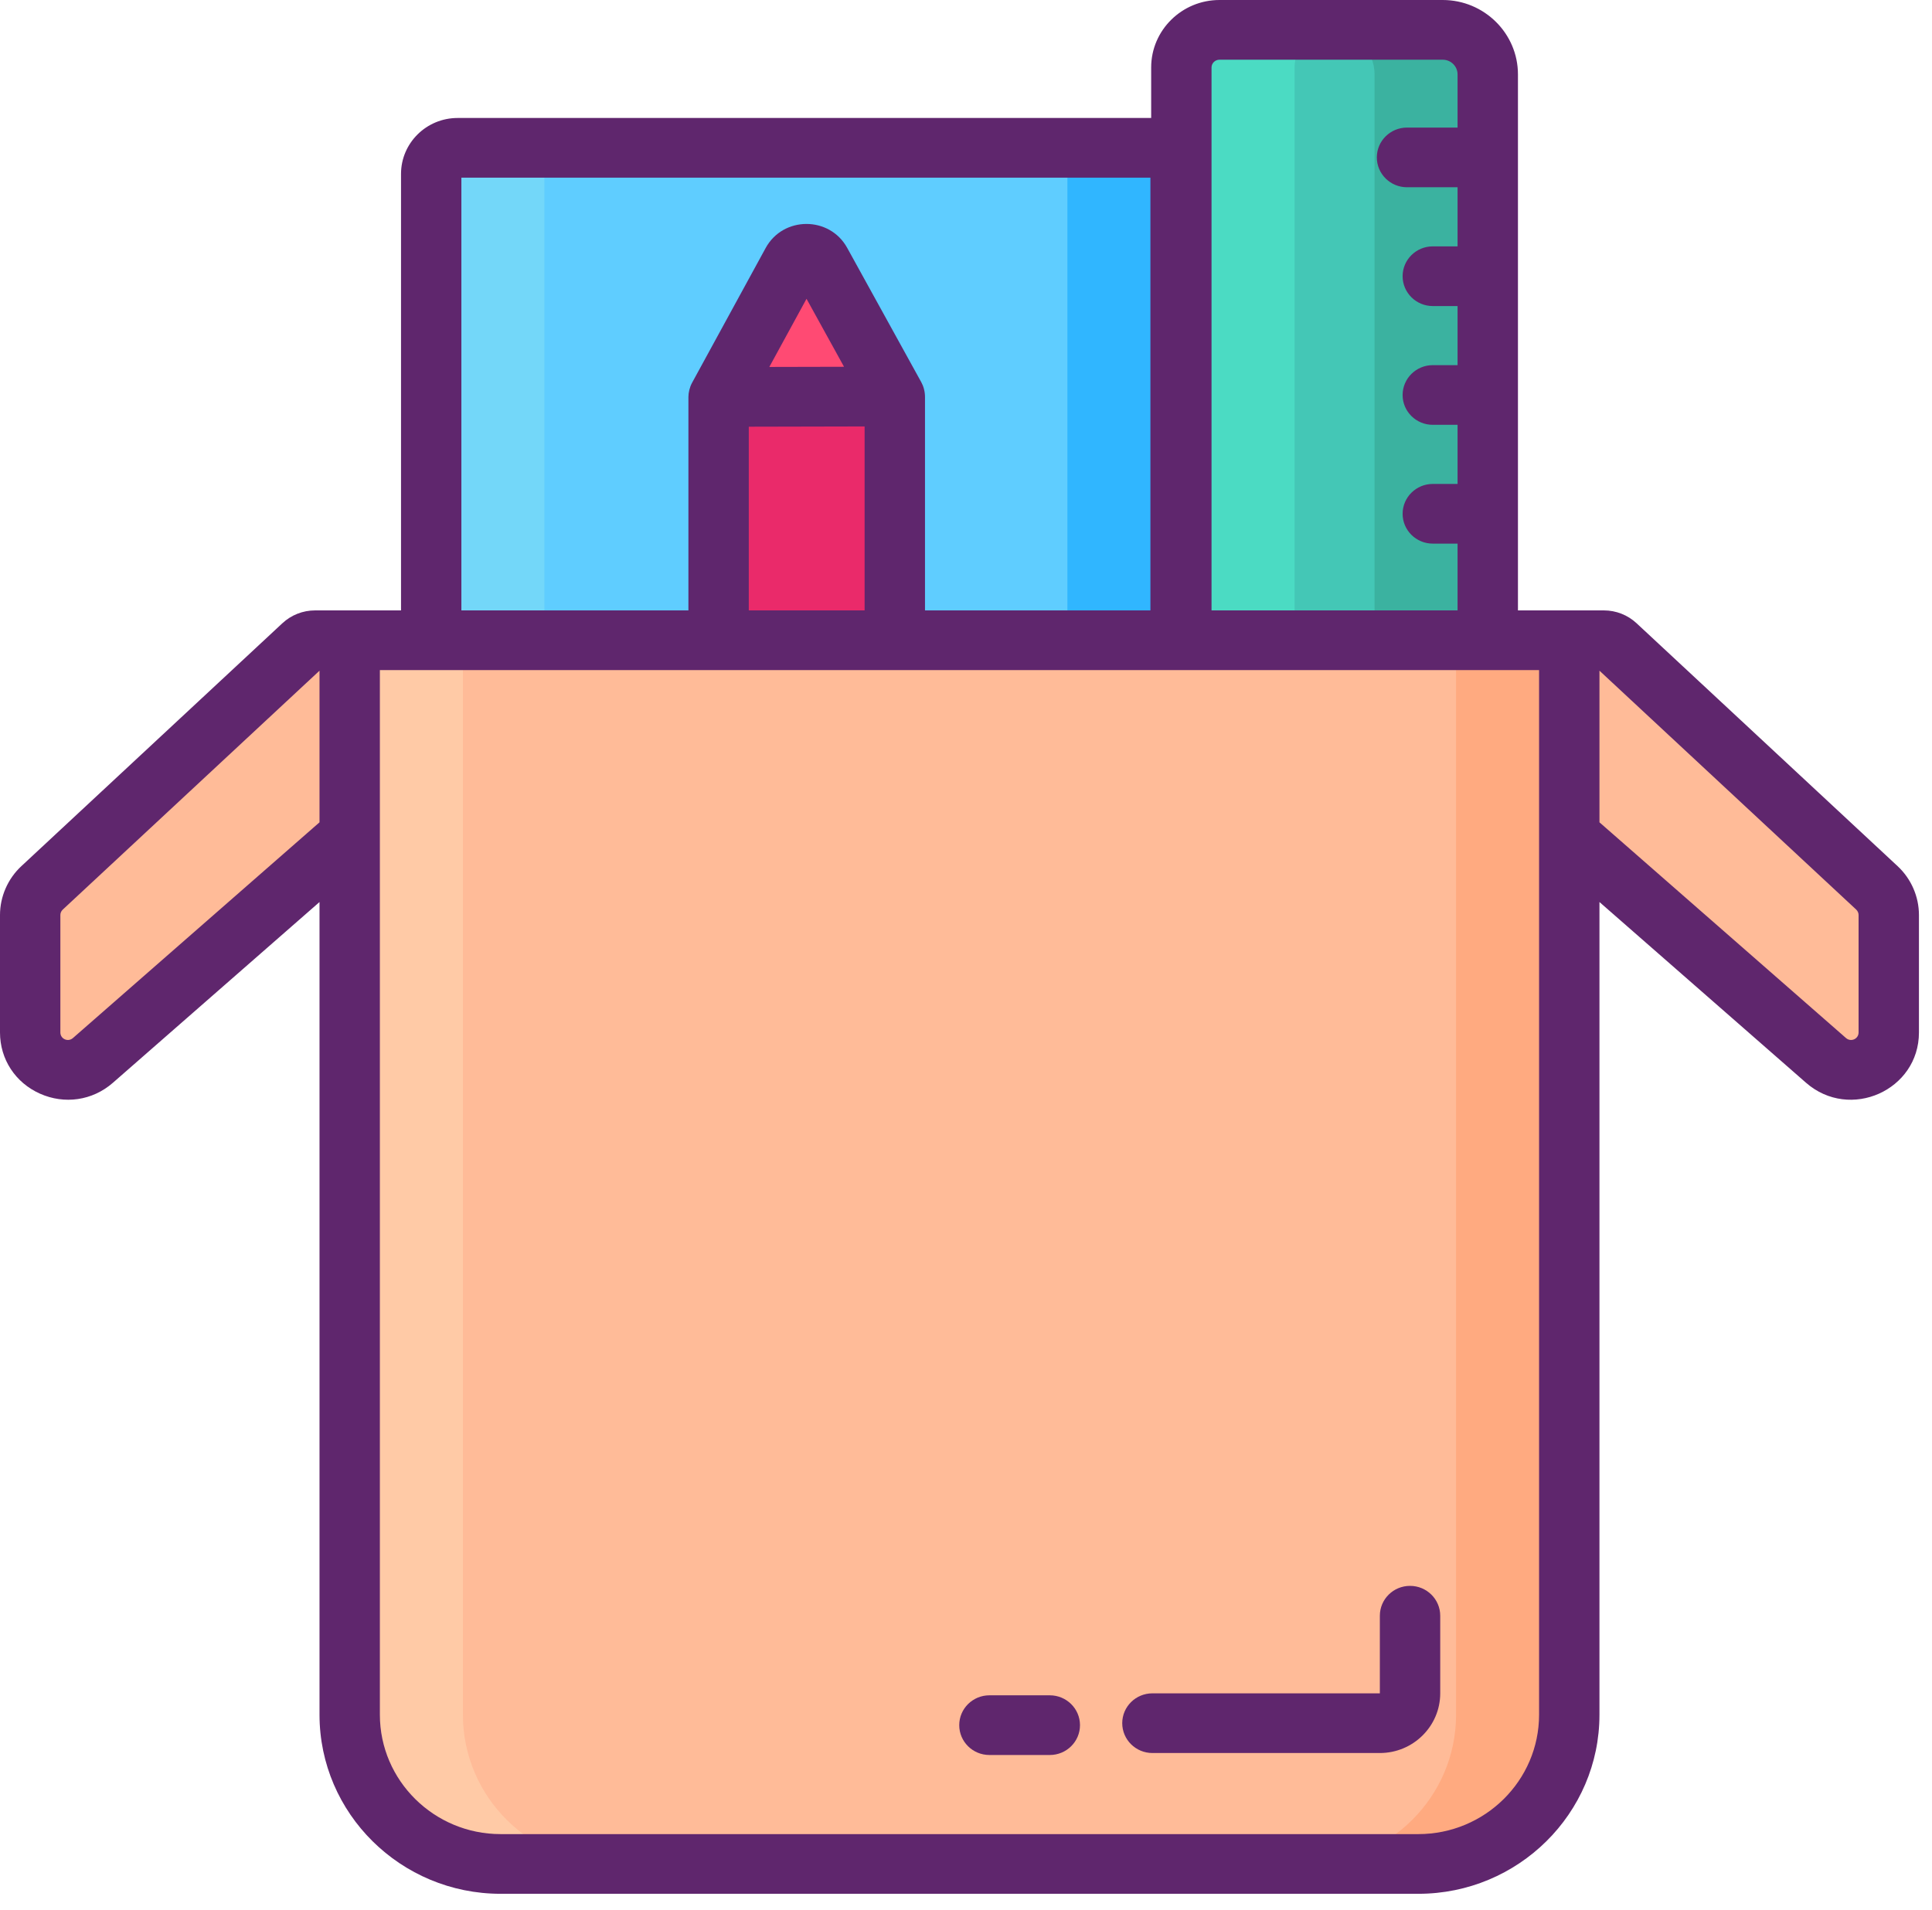 <svg width="90" height="89" viewBox="0 0 90 89" fill="none" xmlns="http://www.w3.org/2000/svg">
<path d="M67.206 74.299H55.033V3.146C55.033 2.176 55.828 1.39 56.808 1.39H67.207C68.366 1.39 69.306 2.32 69.306 3.466V72.223C69.305 73.369 68.365 74.299 67.206 74.299Z" fill="#44C7B6"/>
<path d="M62.081 1.392C61.1 1.392 60.306 2.177 60.306 3.144V74.299H55.032V3.144C55.032 2.177 55.827 1.392 56.808 1.392H62.081Z" fill="#4BDBC3"/>
<path d="M69.306 3.467V72.223C69.306 73.371 68.367 74.299 67.207 74.299H61.934C63.094 74.299 64.032 73.371 64.032 72.223V3.467C64.032 2.32 63.094 1.392 61.934 1.392H67.207C68.367 1.392 69.306 2.32 69.306 3.467Z" fill="#3BB2A0"/>
<path d="M53.768 57.667H21.317C20.638 57.667 20.087 57.123 20.087 56.451V8.105C20.087 7.434 20.638 6.889 21.317 6.889H53.768C54.447 6.889 54.998 7.434 54.998 8.105V56.451C54.998 57.123 54.447 57.667 53.768 57.667Z" fill="#5FCDFF"/>
<path d="M26.591 57.667H21.317C20.639 57.667 20.087 57.124 20.087 56.45V8.105C20.087 7.434 20.639 6.888 21.317 6.888H26.591C25.912 6.888 25.36 7.434 25.36 8.105V56.45C25.36 57.124 25.912 57.667 26.591 57.667Z" fill="#73D7F9"/>
<path d="M36.822 12.217C37.106 11.696 37.861 11.695 38.148 12.215L39.542 14.741L41.601 18.476L37.498 18.485L33.395 18.494L35.438 14.751L36.822 12.217Z" fill="#FF4A73"/>
<path d="M33.476 57.867L41.682 57.848V18.476L33.476 18.494V57.867Z" fill="#EA2A6A"/>
<path d="M54.997 8.105V56.45C54.997 57.124 54.445 57.667 53.767 57.667H48.493C49.172 57.667 49.724 57.124 49.724 56.45V8.105C49.724 7.434 49.172 6.888 48.493 6.888H53.767C54.445 6.888 54.997 7.434 54.997 8.105Z" fill="#30B6FF"/>
<path d="M66.071 86.847H23.321C19.438 86.847 16.29 83.734 16.29 79.894V29.831H73.103V79.894C73.103 83.734 69.955 86.847 66.071 86.847Z" fill="#FFBB98"/>
<path d="M87.433 41.369L75.273 30.052C75.122 29.91 74.921 29.831 74.712 29.831H73.221V39.044L85.063 49.408C86.198 50.401 87.986 49.604 87.986 48.106V42.635C87.986 42.155 87.786 41.697 87.433 41.369Z" fill="#FFBB98"/>
<path d="M14.681 29.831C14.472 29.831 14.271 29.91 14.119 30.052L1.96 41.369C1.607 41.697 1.407 42.155 1.407 42.635V48.106C1.407 49.604 3.195 50.401 4.33 49.408L16.293 38.954L16.308 29.831H14.681V29.831Z" fill="#FFBB98"/>
<path d="M28.595 86.846H23.321C19.436 86.846 16.29 83.734 16.29 79.892V29.83H21.564V79.892C21.564 83.734 24.71 86.846 28.595 86.846Z" fill="#FFCAA6"/>
<path d="M73.103 29.83V79.892C73.103 83.734 69.956 86.846 66.071 86.846H60.798C64.683 86.846 67.829 83.734 67.829 79.892V29.83H73.103Z" fill="#FFAA80"/>
<path d="M53.685 81.678H64.279C65.829 81.678 67.091 80.43 67.091 78.897V75.281C67.091 74.513 66.461 73.89 65.685 73.89C64.908 73.89 64.279 74.513 64.279 75.281V78.897H53.685C52.908 78.897 52.278 79.519 52.278 80.287C52.278 81.055 52.908 81.678 53.685 81.678Z" fill="#5F266D"/>
<path d="M46.091 81.77H48.903C49.68 81.77 50.31 81.148 50.31 80.38C50.31 79.612 49.68 78.989 48.903 78.989H46.091C45.314 78.989 44.685 79.612 44.685 80.38C44.685 81.148 45.314 81.77 46.091 81.77Z" fill="#5F266D"/>
<path d="M88.397 40.355L76.237 29.038C75.823 28.653 75.281 28.44 74.712 28.44C74.321 28.44 71.107 28.44 70.712 28.44V3.466C70.712 1.555 69.139 0 67.207 0H56.808C55.053 0 53.626 1.41 53.626 3.143V5.497H21.317C19.863 5.497 18.681 6.666 18.681 8.104V28.44C16.622 28.44 16.686 28.44 14.681 28.44C14.111 28.44 13.57 28.652 13.155 29.038L0.995 40.356C0.363 40.944 0 41.775 0 42.634V48.105C0 49.353 0.714 50.446 1.865 50.958C3 51.463 4.303 51.287 5.261 50.448L14.884 42.028V79.893C14.884 84.494 18.669 88.237 23.321 88.237H66.071C70.724 88.237 74.509 84.494 74.509 79.893V42.028L84.131 50.448C86.176 52.237 89.392 50.8 89.392 48.105V42.634C89.392 41.775 89.03 40.944 88.397 40.355ZM14.884 38.314L3.397 48.366C3.168 48.566 2.812 48.408 2.812 48.105V42.634C2.812 42.538 2.853 42.446 2.923 42.381L14.884 31.249V38.314ZM56.438 3.143C56.438 2.944 56.604 2.782 56.808 2.782H67.207C67.589 2.782 67.899 3.089 67.899 3.467V5.944H65.545C64.768 5.944 64.138 6.567 64.138 7.335C64.138 8.102 64.768 8.725 65.545 8.725H67.899V11.479H66.745C65.969 11.479 65.339 12.101 65.339 12.869C65.339 13.637 65.969 14.26 66.745 14.26H67.899V17.013H66.745C65.969 17.013 65.339 17.636 65.339 18.404C65.339 19.172 65.969 19.794 66.745 19.794H67.899V22.548H66.745C65.969 22.548 65.339 23.171 65.339 23.939C65.339 24.706 65.969 25.329 66.745 25.329H67.899V28.44H56.438V3.143ZM21.493 8.278H53.591V28.44H43.09V18.5C43.09 18.499 43.09 18.498 43.09 18.497C43.09 18.239 43.021 17.996 42.918 17.809L39.465 11.548C38.644 10.059 36.481 10.065 35.667 11.556L32.24 17.833C32.127 18.04 32.069 18.292 32.069 18.492V28.44H21.493V8.278ZM40.277 19.869V28.44H34.881V19.881L40.277 19.869ZM35.838 17.097L37.571 13.922L39.318 17.089L35.838 17.097ZM71.696 79.893C71.696 82.96 69.173 85.456 66.071 85.456H23.321C20.22 85.456 17.696 82.96 17.696 79.893V31.221H71.696V79.893ZM86.58 48.105C86.58 48.407 86.225 48.566 85.995 48.366L74.509 38.314V31.249L86.469 42.38C86.539 42.446 86.58 42.538 86.58 42.634V48.105H86.58Z" fill="#5F266D"/>
</svg>
